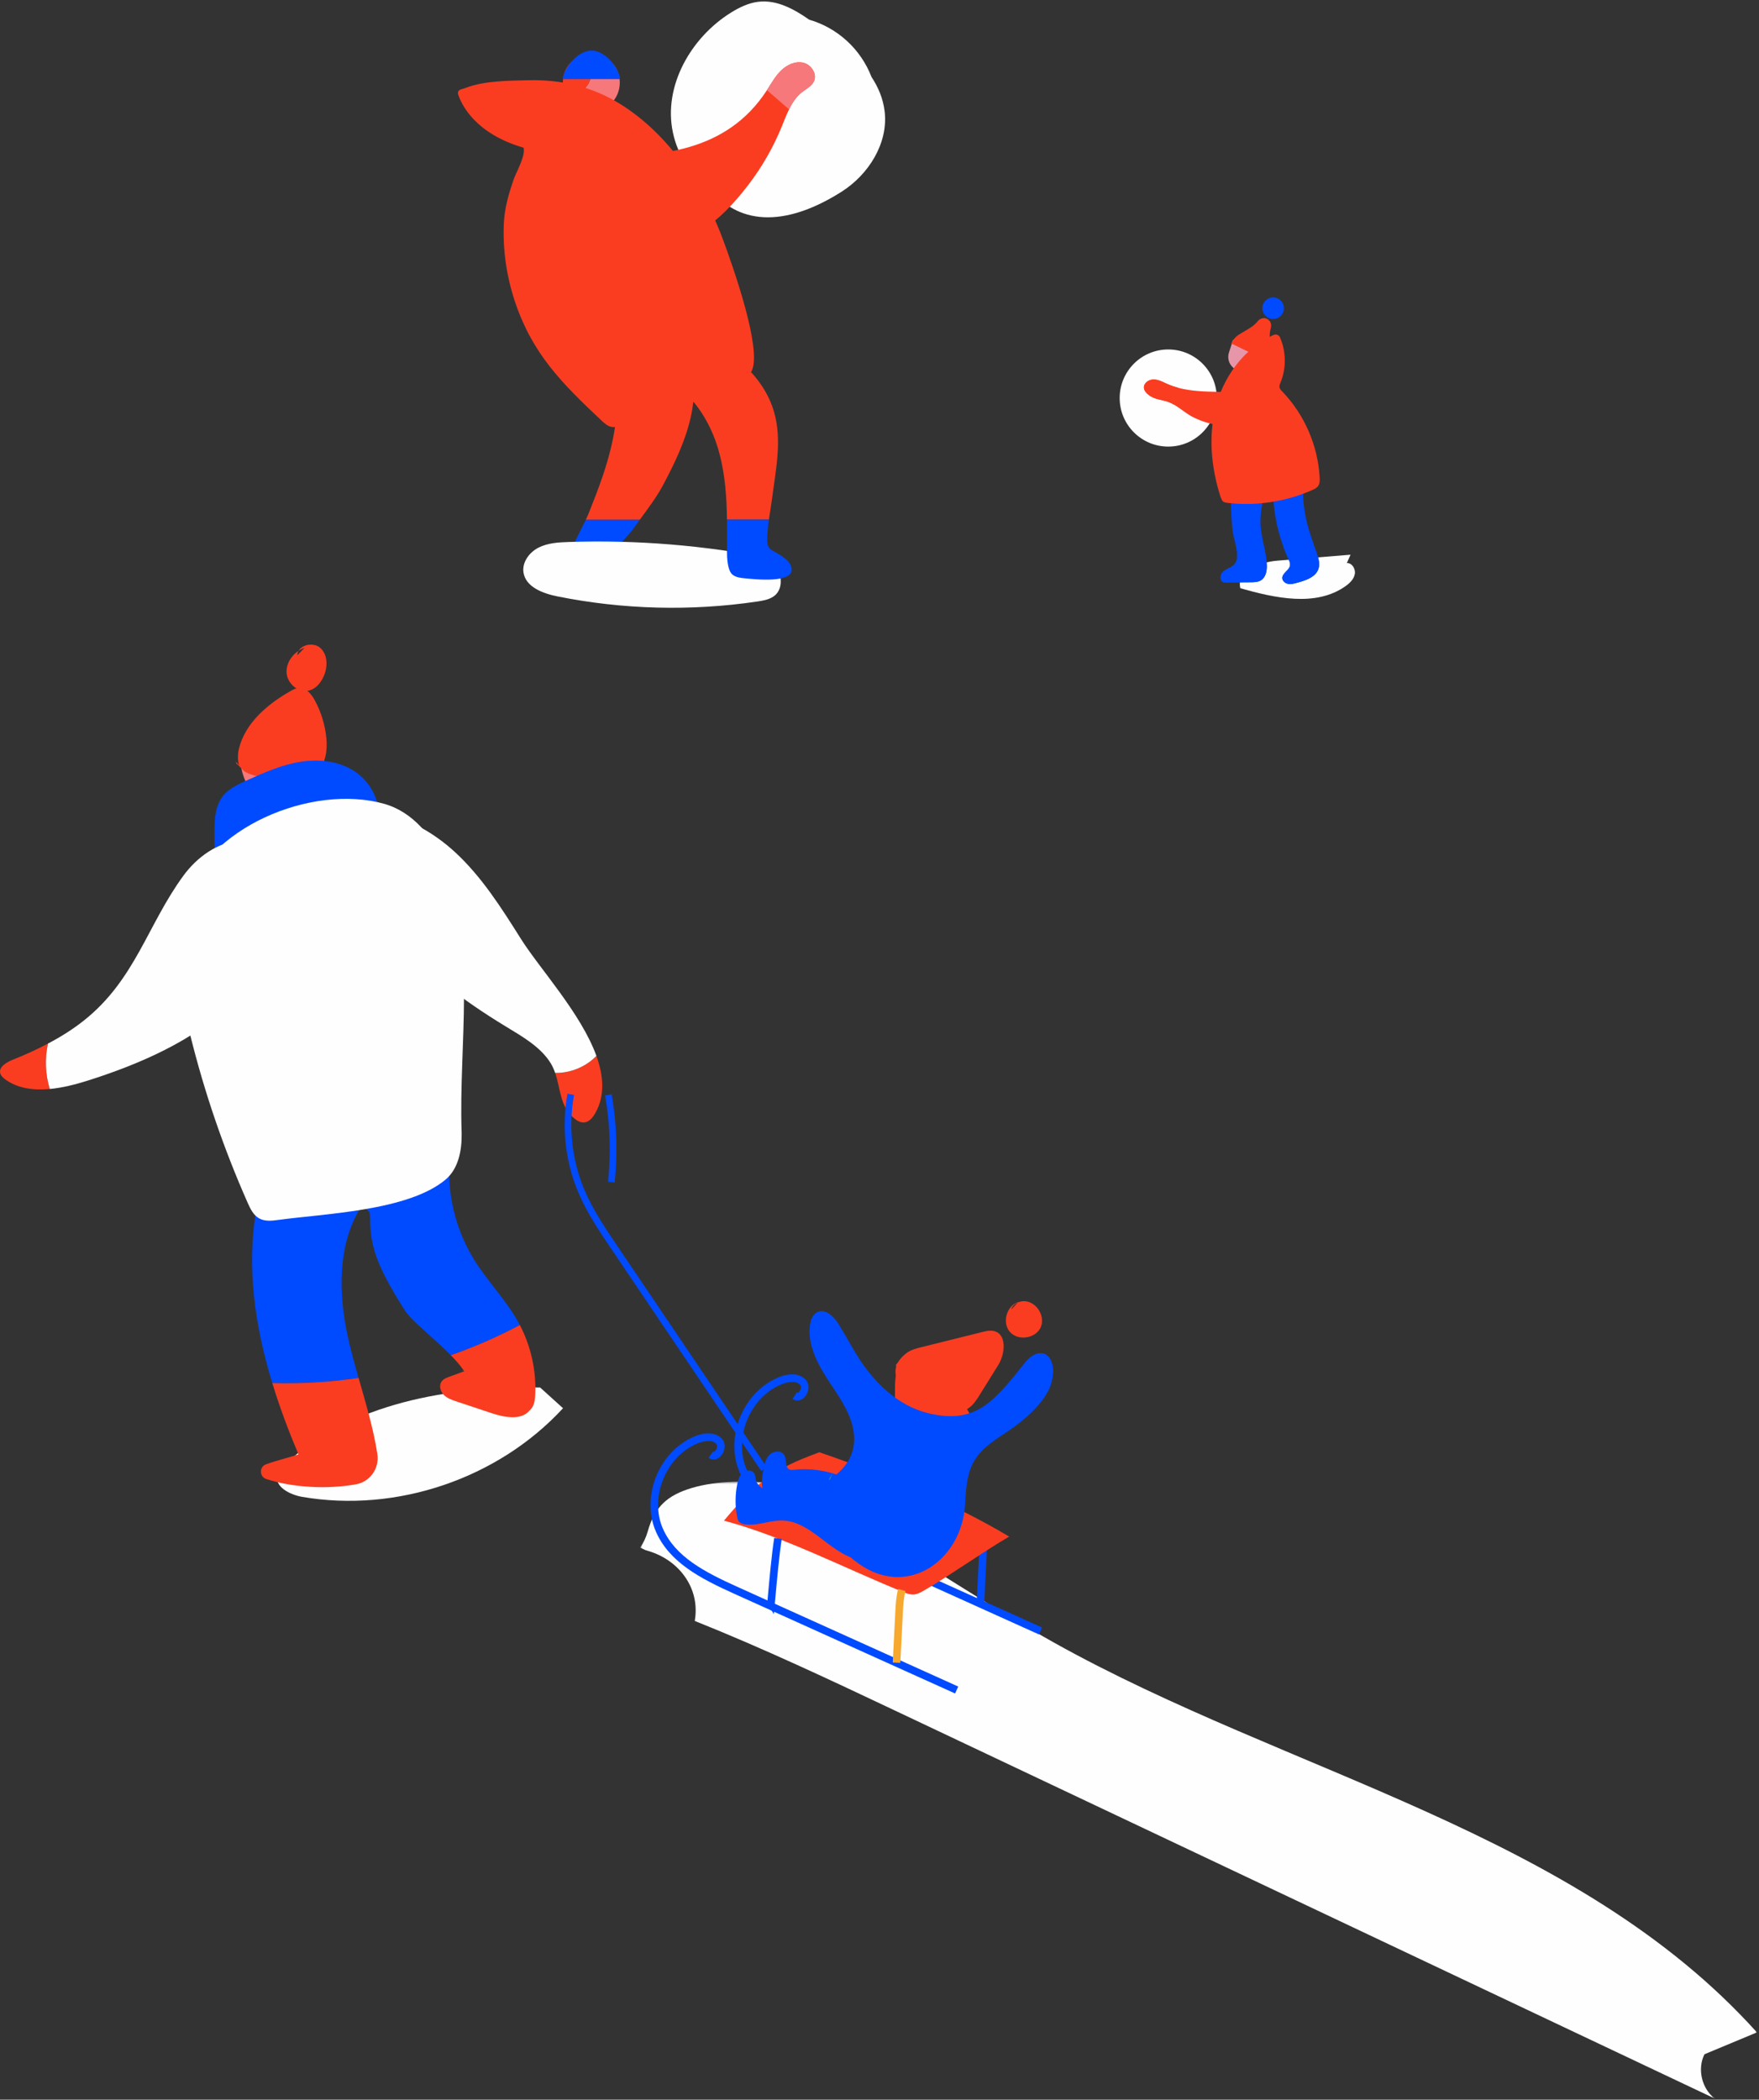 <?xml version="1.0" encoding="UTF-8"?>
<svg width="667px" height="796px" viewBox="0 0 667 796" version="1.1" xmlns="http://www.w3.org/2000/svg" xmlns:xlink="http://www.w3.org/1999/xlink">
    <rect x="0" y="0" width="667" height="796" fill="#333333" stroke="none"/>
    <!-- Generator: sketchtool 51.3 (57544) - http://www.bohemiancoding.com/sketch -->
    <title>E7F4598D-3FAB-4145-8975-640286B517AD</title>
    <desc>Created with sketchtool.</desc>
    <defs>
        <polygon id="path-1" points="0.677 0.506 424.133 0.506 424.133 234.402 0.677 234.402"></polygon>
    </defs>
    <g id="Page-1" stroke="none" stroke-width="1" fill="none" fill-rule="evenodd">
        <g id="Main-#6" transform="translate(-629, -182)">
            <g id="Group-44" transform="translate(627.625, 182.177)">
                <path d="M225.612,20.27 C222.629,20.27 219.955,21.469 218.005,23.417 C221.795,23.231 225.507,23.977 225.53,27.648 C225.572,35.014 214.799,38.384 214.799,38.384 L214.799,55.507 L225.59,55.507 L225.59,42.007 C231.768,42.007 236.393,37.151 236.393,31.149 L236.393,31.071 C236.393,25.104 231.591,20.27 225.612,20.27" id="Fill-92" fill="#F7787A"></path>
                <path d="M225.529,27.648 C225.506,23.978 221.794,23.23 218.006,23.417 C217.985,23.417 217.965,23.419 217.944,23.419 C215.985,25.368 214.799,28.077 214.799,31.072 L214.799,38.384 C214.799,38.384 225.573,35.014 225.529,27.648" id="Fill-94" fill="#FA3D21"></path>
                <path d="M236.499,29.813 L214.799,29.813 C214.838,26.891 219.687,19.01 225.664,19.01 C231.649,19.01 236.46,26.891 236.499,29.813" id="Fill-96" fill="#004AFF"></path>
                <path d="M216.712,214.905 C217.013,216.662 218.49,218.023 220.132,218.689 C221.786,219.365 223.595,219.469 225.373,219.562 C230.499,219.821 235.655,221.558 240.584,219.511 C241.82,218.99 242.902,217.868 242.964,216.527 C243.027,214.988 241.8,213.73 240.573,212.804 C238.65,211.358 235.405,210.735 235.312,208.417 C235.25,206.95 239.835,202.584 240.77,201.254 C241.758,199.861 242.86,198.374 244.005,196.824 L223.532,196.824 C221.016,202.023 215.995,210.913 216.712,214.905" id="Fill-100" fill="#004AFF"></path>
                <g id="Group-18" transform="translate(174.175, 0.109)">
                    <path d="M119.924,211.511 C94.58,206.459 68.652,204.333 42.822,205.192 C38.916,205.322 34.875,205.555 31.393,207.33 C27.911,209.107 25.127,212.85 25.699,216.718 C26.522,222.285 33.084,224.713 38.603,225.821 C63.474,230.814 89.207,231.475 114.303,227.765 C116.401,227.456 118.561,227.091 120.349,225.951 C126.111,222.276 122.61,211.224 115.782,211.537 L119.924,211.511 Z" id="Fill-66" fill="#FEFEFE"></path>
                    <path d="M90.598,126.162 C88.819,126.508 87.043,126.869 85.278,127.262 C76.239,129.268 67.36,131.892 58.506,134.594 C61.765,144.419 61.721,155.423 59.703,165.69 C57.737,175.682 54.066,185.195 50.303,194.614 C50.065,195.207 49.742,195.914 49.356,196.715 L69.829,196.715 C72.876,192.588 76.222,188.076 78.375,184.073 C82.866,175.713 87.098,166.98 89.145,157.767 C89.572,155.866 89.892,153.936 90.111,151.986 C91.625,153.786 92.994,155.727 94.217,157.767 C96.743,161.969 98.645,166.605 99.914,171.304 C102.16,179.57 102.743,188.128 102.867,196.715 L118.763,196.715 C119.149,194.002 119.626,191.318 119.981,188.564 C121.374,177.772 123.806,166.647 120.719,155.907 C116.687,141.893 104.019,131.966 90.598,126.162" id="Fill-98" fill="#FA3D21"></path>
                    <path d="M127.352,214.993 C127.051,213.434 125.865,212.186 124.596,211.219 C119.45,207.309 117.724,209.191 118.182,202.122 C118.306,200.29 118.514,198.503 118.764,196.715 L102.867,196.715 C102.93,200.665 102.887,204.616 102.867,208.547 C102.857,211.053 103.013,215.98 104.957,217.561 C106.245,218.612 108.002,218.809 109.657,218.964 C112.879,219.256 128.568,221.147 127.352,214.993" id="Fill-102" fill="#004AFF"></path>
                    <path d="M110.508,142.03 C94.687,148.289 78.866,154.548 63.055,160.807 C61.848,161.286 60.567,161.775 59.284,161.6 C57.763,161.394 56.524,160.308 55.405,159.253 C40.225,145.019 29.022,133.751 22.448,114.007 C19.253,104.39 17.754,94.164 18.275,84.038 C18.558,78.527 20.09,73.302 21.839,68.107 C22.872,65.053 26.511,58.969 25.752,55.719 C7.279,50.33 2.171,39.322 0.911,35.455 C0.661,34.704 1.085,33.899 1.834,33.672 C2.584,33.444 3.443,33.172 3.79,33.031 C10.842,30.292 20.253,30.314 27.75,30.13 C40.193,29.836 52.167,32.673 62.74,39.366 C71.661,45.006 79.214,52.46 85.494,60.957 C87.656,63.858 89.656,66.879 91.514,69.999 C94.731,75.365 97.513,81.006 99.882,86.765 C100.012,87.079 100.165,87.449 100.337,87.894 C100.946,89.437 101.805,91.753 102.826,94.589 C108.704,111.05 117.539,139.249 110.508,142.03" id="Fill-104" fill="#FA3D21"></path>
                    <path d="M162.642,41.876 C162.064,37.1 160.246,32.794 157.655,28.862 C153.627,18.418 144.89,10.322 134.042,7.173 C128.153,3.063 121.654,-0.457 114.684,0.396 C110.967,0.85 107.511,2.543 104.332,4.522 C89.143,13.985 78.663,32.362 82.341,49.876 C84.259,59.021 89.294,65.825 95.924,70.389 C104.763,82.92 121.703,87.963 146.259,72.441 C156.57,65.923 164.109,53.985 162.642,41.876" id="Fill-106" fill="#FEFEFE"></path>
                    <path d="M131.743,23.482 C128.7,22.81 125.528,24.33 123.3,26.526 C121.148,28.644 119.67,31.349 118.018,33.892 C117.975,33.968 117.921,34.034 117.877,34.111 C102.736,57.254 76.987,59.702 51.481,58.596 C47.085,58.406 42.367,58.118 38.622,60.43 C36.018,62.035 34.224,64.764 33.366,67.7 C30.88,76.206 36.252,85.533 43.9,90.011 C51.549,94.487 60.863,95.04 69.705,94.454 C88.429,93.216 99.763,84.383 110.901,69.892 C116.128,63.08 120.431,55.57 123.669,47.627 C124.538,45.498 125.375,43.27 126.408,41.184 C127.636,38.663 129.146,36.348 131.341,34.632 C132.96,33.371 134.981,32.393 135.851,30.535 C137.155,27.699 134.786,24.168 131.743,23.482" id="Fill-108" fill="#FA3D21"></path>
                    <path d="M135.85,30.535 C134.982,32.392 132.959,33.372 131.341,34.631 C129.146,36.348 127.635,38.663 126.408,41.184 L118.019,33.893 C119.67,31.35 121.148,28.644 123.299,26.525 C125.527,24.33 128.7,22.809 131.743,23.482 C134.785,24.167 137.155,27.699 135.85,30.535" id="Fill-110" fill="#F7787A"></path>
                </g>
                <g id="Group-24" transform="translate(0.829, 243.906)">
                    <path d="M18.751,151.54 C14.516,153.787 10.111,155.788 5.617,157.574 C3.098,158.582 0.059,160.309 0.621,162.729 C0.852,163.75 1.744,164.572 2.666,165.219 C7.388,168.59 13.321,169.337 19.428,168.763 C17.728,163.218 17.512,157.228 18.751,151.54" id="Fill-1" fill="#FA3D21"></path>
                    <path d="M116.027,1.502 C112.103,2.915 108.958,6.807 109.216,10.969 C109.473,15.132 113.805,18.804 117.825,17.695 C120.339,17.003 122.17,14.785 123.247,12.41 C124.846,8.884 124.91,4.243 122.073,1.607 C119.24,-1.028 113.366,0.491 113.278,4.362 L116.027,1.502 Z" id="Fill-20" fill="#FA3D21"></path>
                    <g id="Group-23" transform="translate(17.613, 16.686)">
                        <g id="Group-5" transform="translate(225.015, 300.421)">
                            <mask id="mask-2" fill="white">
                                <use xlink:href="#path-1"></use>
                            </mask>
                            <g id="Clip-4"></g>
                            <path d="M404.237,217.603 C410.868,214.839 417.501,212.074 424.133,209.31 C355.644,133.252 246.903,111.408 157.539,61.511 C126.96,44.438 98.373,23.859 67.114,8.065 C62.35,5.658 57.52,3.404 52.661,1.217 C41.685,0.093 29.756,0.055 20.168,2.938 C11.107,5.661 6.173,9.948 3.552,19.343 C2.92,21.605 1.926,23.67 0.677,25.538 C1.326,25.859 1.985,26.16 2.644,26.46 C2.955,26.554 3.333,26.672 3.841,26.835 C15.467,30.277 23.542,41.025 21.359,53.322 C47.453,63.746 72.966,75.794 98.379,87.818 C201.638,136.681 304.898,185.541 408.158,234.402 C403.193,230.627 401.456,223.185 404.237,217.603" id="Fill-3" fill="#FEFEFE" mask="url(#mask-2)"></path>
                        </g>
                        <path d="M187.753,265.253 C153.15,264.807 116.169,271 90.799,294.537 C89.68,295.575 88.544,296.714 88.121,298.183 C86.803,302.77 92.735,305.876 97.439,306.693 C133.237,312.903 171.805,299.819 196.431,273.103 L187.753,265.253 Z" id="Fill-6" fill="#FEFEFE"></path>
                        <path d="M216.016,187.489 L213.502,187.227 C214.64,176.327 214.263,165.324 212.381,154.528 L214.871,154.094 C216.794,165.121 217.178,176.357 216.016,187.489" id="Fill-8" fill="#004AFF"></path>
                        <path d="M376.894,358.864 L293.11,321.047 C280.405,315.312 268.576,309.197 263.447,297.522 C260.623,291.094 260.705,283.344 263.67,276.264 C266.635,269.184 272.099,263.69 278.66,261.191 C282.75,259.635 286.412,260.051 288.454,262.302 C290.156,264.178 289.628,267.063 288.136,268.767 C286.8,270.292 284.954,270.602 283.437,269.552 L285.073,267.182 C285.189,267.261 285.461,267.45 285.97,266.868 C286.604,266.143 286.889,264.865 286.321,264.237 C284.52,262.25 280.786,263.464 279.685,263.883 C273.858,266.101 268.989,271.019 266.326,277.377 C263.665,283.733 263.577,290.653 266.084,296.363 C270.804,307.106 282.121,312.928 294.293,318.421 L378.079,356.238 L376.894,358.864 Z" id="Fill-10" fill="#004AFF"></path>
                        <path d="M308.179,328.768 L305.574,324.731 L306.111,324.385 L305.688,324.345 L305.854,322.517 C306.499,315.365 307.302,306.466 308.302,299.869 L311.149,300.301 C310.162,306.811 309.365,315.664 308.722,322.777 L308.179,328.768 Z" id="Fill-12" fill="#F7A82E"></path>
                        <path d="M356.128,347.257 L353.252,347.114 L354.215,328.068 C354.36,325.175 354.512,322.184 355.302,319.26 L358.081,320.011 C357.372,322.638 357.229,325.472 357.091,328.213 L356.128,347.257 Z" id="Fill-14" fill="#004AFF"></path>
                        <path d="M80.545,42.025 C75.185,36.642 72.68,28.35 74.87,21.077 C77.058,13.804 84.197,8.114 91.792,8.285 C94.547,8.347 97.37,9.181 99.397,11.053 C100.948,12.485 101.935,14.422 102.751,16.371 C104.866,21.43 106.03,26.883 106.168,32.366 C106.246,35.48 105.934,38.778 104.132,41.32 C101.145,45.531 95.289,46.242 90.138,46.577 C87.559,46.746 84.84,46.887 82.527,45.736 C80.213,44.584 78.573,41.651 79.748,39.349 L80.545,42.025 Z" id="Fill-16" fill="#F7787A"></path>
                        <path d="M106.701,19.263 C106.243,14.191 104.737,9.22 102.308,4.746 C101.048,2.425 99.087,-0.014 96.448,0.039 C95.161,0.065 93.972,0.701 92.856,1.344 C84.262,6.29 75.999,13.308 73.567,22.921 C73.054,24.947 73.006,27.303 73.572,29.323 L72.358,27.932 C72.501,28.357 72.568,28.609 72.592,28.747 C72.694,28.816 72.901,29.028 73.299,29.541 C71.805,27.612 74.751,30.874 74.877,30.989 C75.27,31.347 75.482,31.548 75.595,31.663 C75.607,31.649 75.703,31.692 75.973,31.867 C76.632,32.207 77.302,32.526 77.991,32.779 C82.317,34.372 87.023,34.526 91.632,34.527 C95.67,34.527 100.068,34.292 103.111,31.64 C106.474,28.706 107.104,23.707 106.701,19.263" id="Fill-18" fill="#FA3D21"></path>
                        <path d="M59.976,73.341 C68.508,65.621 60.318,49.54 67.709,40.72 C69.858,38.155 73.005,36.685 76.049,35.3 C82.86,32.201 89.795,29.108 97.192,27.983 C104.589,26.857 112.631,27.92 118.567,32.474 C123.129,35.975 126.142,41.427 126.68,47.152 C127.082,51.433 125.931,56.15 122.548,58.806 C120.302,60.568 117.397,61.203 114.602,61.787 C99.519,64.942 84.435,68.097 69.353,71.253 C65.305,72.099 60.88,72.901 57.204,71.008 L59.976,73.341 Z" id="Fill-22" fill="#004AFF"></path>
                        <path d="M179.384,240.323 C174.748,231.987 167.882,225.077 162.83,216.98 C156.454,206.757 153.097,194.675 153.246,182.625 C154.183,181.762 154.139,179.979 153.246,178.939 C152.206,177.735 150.527,177.333 148.965,177.008 C133.795,173.902 118.193,172.907 102.753,174.079 C99.037,174.363 95.25,174.793 91.935,176.486 C84.774,180.186 81.757,188.791 80.301,196.726 C76.23,219 79.514,241.719 86.184,263.564 C97.121,263.875 108.073,263.207 118.907,261.617 C117.346,256.193 115.844,250.754 114.671,245.256 C111.344,229.684 111.074,212.149 118.758,198.627 C119.961,196.517 123.216,197.424 123.23,199.846 C123.305,210.158 124.301,216.964 136.44,236.015 C139.039,240.07 147.615,246.623 153.871,253.014 C162.875,249.863 171.642,246.044 180.053,241.557 C179.83,241.141 179.606,240.725 179.384,240.323" id="Fill-24" fill="#004AFF"></path>
                        <path d="M180.054,241.557 C171.642,246.044 162.874,249.863 153.87,253.013 C155.771,254.945 157.467,256.861 158.714,258.705 L157.747,258.898 C158.074,258.839 158.417,258.809 158.743,258.765 C158.818,258.868 158.892,258.987 158.967,259.09 C157.123,259.774 155.281,260.443 153.44,261.112 C152.281,261.543 151.062,262.002 150.364,263.013 C149.309,264.53 149.917,266.744 151.225,268.065 C152.532,269.372 154.376,269.998 156.129,270.577 C160.601,272.063 165.09,273.549 169.562,275.05 C174.346,276.625 180.602,277.74 183.693,274.01 C183.961,273.772 184.228,273.519 184.451,273.222 C185.58,271.752 185.803,269.79 185.893,267.932 C186.306,258.824 184.258,249.625 180.054,241.557" id="Fill-26" fill="#FA3D21"></path>
                        <path d="M86.185,263.564 C88.994,272.761 92.397,281.811 96.111,290.608 C93.555,291.515 88.206,292.777 83.822,294.352 C81.193,295.288 81.238,299.063 83.882,299.939 C93.897,303.224 107.166,303.907 117.939,301.946 C123.318,300.965 126.87,295.839 126.023,290.43 C124.508,280.696 121.625,271.171 118.906,261.618 C108.073,263.207 97.122,263.876 86.185,263.564" id="Fill-28" fill="#FA3D21"></path>
                        <path d="M289.8,291.246 C274.816,296.994 267.755,303.42 257.453,315.726 C280.519,321.908 303.21,333.816 325.354,342.756 C326.634,343.273 327.965,343.804 329.343,343.726 C330.789,343.642 332.103,342.903 333.357,342.179 C342.668,336.816 356.3,327.135 365.612,321.771 C343.773,308.736 317.684,298 293.611,289.799 L289.8,291.246 Z" id="Fill-30" fill="#FA3D21"></path>
                        <path d="M324.392,254.896 C322.25,258.952 322.251,263.757 322.302,268.343 C322.35,272.709 322.844,277.877 326.631,280.049 C327.44,280.513 328.351,280.796 329.118,281.325 C330.612,282.356 331.345,284.141 332.129,285.777 C333.555,288.761 335.479,291.64 338.297,293.374 C341.113,295.108 344.969,295.45 347.653,293.518 C351.629,290.655 351.25,284.358 348.584,280.25 C350.126,280.833 351.564,278.841 351.333,277.21 C351.103,275.578 349.955,274.246 349.271,272.747 C348.085,270.144 348.335,267.145 347.859,264.325 C346.935,258.846 342.918,253.916 337.629,252.212 C332.341,250.506 326.023,252.287 322.647,256.702 C322.596,257.351 323.269,257.952 323.909,257.827 L324.392,254.896 Z" id="Fill-32" fill="#FA3D21"></path>
                        <path d="M310.314,330.75 C298.807,329.907 291.31,316.09 279.78,315.671 C275.038,315.499 270.387,317.716 265.674,317.166 C264.704,317.054 263.67,316.776 263.074,316.004 C262.685,315.502 262.538,314.856 262.42,314.231 C261.647,310.146 261.675,305.908 262.499,301.832 C262.822,300.231 263.331,298.552 264.58,297.498 C265.827,296.445 268.019,296.381 268.897,297.758 C269.399,298.547 269.354,299.552 269.603,300.455 C270.223,302.694 272.62,304.023 274.926,304.301 C277.235,304.58 279.554,304.067 281.872,303.916 C293.083,303.187 303.109,310.896 310.358,319.479 C311.72,321.091 313.057,322.805 313.652,324.829 C314.25,326.853 313.952,329.273 312.404,330.707 C310.009,332.922 305.329,331.051 305.124,327.794 L310.314,330.75 Z" id="Fill-34" fill="#004AFF"></path>
                        <path d="M316.68,309.074 C308.627,299.977 296.035,295.115 283.96,296.438 C283.427,296.497 282.869,296.564 282.368,296.374 C280.475,295.658 281.352,292.7 280.38,290.926 C279.335,289.024 276.311,289.195 274.763,290.714 C273.213,292.232 272.748,294.512 272.358,296.647 C271.8,299.701 271.314,303.12 273.063,305.686 C275.779,309.669 281.673,308.982 286.412,309.856 C293.764,311.211 299.304,317.032 305.051,321.812 C308.094,324.345 312.122,326.77 315.784,325.271 C319.009,323.952 320.437,319.918 319.793,316.495 C319.147,313.071 316.912,310.177 314.556,307.613 L316.68,309.074 Z" id="Fill-36" fill="#004AFF"></path>
                        <path d="M357.374,243.79 C357.003,243.842 356.613,243.915 356.204,244.018 C348.283,245.985 340.361,247.953 332.439,249.921 C330.334,250.443 328.158,251.001 326.462,252.351 C315.337,261.213 330.306,271.747 338.162,273.771 C342.187,274.808 346.792,275.414 350.222,273.067 C352.071,271.802 353.305,269.845 354.488,267.942 C356.816,264.2 359.142,260.459 361.471,256.714 C364.557,251.751 364.852,242.765 357.374,243.79" id="Fill-38" fill="#FA3D21"></path>
                        <path d="M369.045,232.843 C364.623,234.239 362.818,240.651 365.864,244.149 C368.907,247.646 375.507,246.742 377.5,242.556 C379.491,238.368 376.028,232.678 371.396,232.523 C369.276,232.45 366.958,233.621 366.42,235.671 L369.045,232.843 Z" id="Fill-40" fill="#FA3D21"></path>
                        <path d="M298.597,297.775 C298.278,298.48 298.005,299.215 297.761,299.949 C297.572,300.079 297.385,300.208 297.184,300.324 L298.597,297.775 Z" id="Fill-42" fill="#2BAB82"></path>
                        <path d="M381.539,263.56 C381.222,264.711 380.746,265.836 380.157,266.945 C377.103,272.719 370.868,277.86 365.987,281.244 C361.12,284.613 355.692,287.636 352.581,292.677 C349.584,297.53 349.211,303.491 348.922,309.178 C347.757,332.261 324.285,347.065 305.016,329.153 C297.256,321.938 294.376,309.971 297.761,299.949 C306.774,294.002 309.109,285.319 304.602,275.211 C302.065,269.536 298.136,264.612 294.967,259.269 C293.268,256.418 291.771,253.352 290.864,250.168 C290.071,247.375 289.725,244.495 290.115,241.616 C290.373,239.671 291.122,237.554 292.894,236.705 C295.846,235.295 298.956,238.246 300.741,240.995 C300.784,241.067 300.842,241.155 300.885,241.226 C303.881,245.876 306.357,250.875 309.468,255.454 C316.09,265.201 325.12,273.222 336.957,275.454 C352.523,278.377 359.204,271.164 369.155,258.91 C369.932,257.944 370.739,256.936 371.575,255.915 C377.694,248.341 384.361,253.337 381.539,263.56" id="Fill-44" fill="#004AFF"></path>
                        <path d="M345.1,381.244 L261.314,343.427 C248.609,337.691 236.781,331.578 231.653,319.901 C228.828,313.474 228.909,305.725 231.876,298.643 C234.841,291.563 240.303,286.071 246.865,283.572 C250.956,282.016 254.617,282.431 256.659,284.682 C258.36,286.559 257.832,289.442 256.34,291.147 C255.004,292.672 253.16,292.983 251.641,291.931 L253.278,289.562 C253.394,289.642 253.666,289.829 254.175,289.249 C254.81,288.524 255.094,287.244 254.525,286.618 C252.724,284.63 248.992,285.845 247.889,286.263 C242.063,288.482 237.193,293.4 234.532,299.757 C231.869,306.114 231.781,313.034 234.289,318.742 C239.008,329.485 250.325,335.308 262.499,340.801 L346.284,378.618 L345.1,381.244 Z" id="Fill-46" fill="#004AFF"></path>
                        <path d="M276.385,351.149 L273.778,347.113 L274.317,346.765 L273.893,346.727 L274.059,344.897 C274.704,337.747 275.507,328.846 276.507,322.249 L279.354,322.679 C278.368,329.192 277.569,338.044 276.927,345.157 L276.385,351.149 Z" id="Fill-48" fill="#004AFF"></path>
                        <path d="M324.334,369.638 L321.457,369.493 L322.42,350.447 C322.565,347.554 322.717,344.565 323.506,341.641 L326.287,342.391 C325.577,345.017 325.435,347.852 325.296,350.592 L324.334,369.638 Z" id="Fill-50" fill="#F7A82E"></path>
                        <path d="M209.087,139.535 C205.084,143.695 199.193,146.101 193.434,145.971 C195.506,151.919 195.205,158.485 200.475,163.049 C201.613,164.042 203.024,164.907 204.522,164.749 C206.423,164.561 207.761,162.834 208.696,161.163 C212.368,154.625 211.837,147.181 209.087,139.535" id="Fill-52" fill="#FA3D21"></path>
                        <path d="M157.989,168.944 C157.986,168.698 157.979,168.454 157.97,168.208 C156.848,134.749 163.69,99.49 151.394,67.128 C147.414,56.651 139.472,47.059 128.694,43.991 C101.267,36.19 60.669,52.951 52.656,81.38 C48.032,97.785 51.019,115.321 55.126,131.866 C60.513,153.557 67.788,174.777 76.842,195.211 C77.861,197.512 79.041,199.956 81.25,201.159 C83.394,202.328 86.008,202.051 88.428,201.72 C105.982,199.318 137.648,198.316 151.844,186.462 C156.761,182.355 158.097,175.391 157.989,168.944" id="Fill-54" fill="#FEFEFE"></path>
                        <path d="M180.444,95.139 C173.071,83.432 165.57,71.553 155.374,62.193 C147.757,55.223 138.338,49.709 128.317,47.706 C127.021,44.726 122.486,44.74 119.965,46.886 C119.288,46.886 118.612,46.915 117.934,46.958 L119.734,47.117 C119.489,47.317 119.274,47.576 119.072,47.85 C116.854,50.96 117.245,55.179 117.963,58.924 C120.195,70.373 124.804,81.345 131.426,90.949 C142.371,106.774 158.341,118.424 174.785,128.419 C180.834,132.104 188.018,136.136 191.807,142.4 C192.497,143.552 193.016,144.747 193.434,145.971 C199.193,146.101 205.084,143.695 209.087,139.535 C203.268,123.406 187.515,106.387 180.444,95.139" id="Fill-56" fill="#FEFEFE"></path>
                        <path d="M82.684,58.478 C80.467,57.902 77.802,57.671 74.677,57.83 C65.432,58.334 57.542,64.295 52.472,71.222 C38.823,89.841 34.2,110.763 14.602,126.229 C10.454,129.512 5.919,132.349 1.137,134.855 C-0.102,140.541 0.116,146.533 1.814,152.077 C6.624,151.63 11.534,150.362 16.027,148.952 C36.272,142.559 56.116,133.774 70.877,119.85 C81.085,110.216 106.587,64.656 82.684,58.478" id="Fill-58" fill="#FEFEFE"></path>
                        <path d="M271.606,296.899 L214.864,212.91 C210.246,206.077 205.475,199.013 202.181,191.219 C197.259,179.568 195.818,166.303 198.122,153.866 L200.607,154.325 C198.393,166.283 199.777,179.035 204.509,190.234 C207.707,197.802 212.41,204.762 216.957,211.495 L273.701,295.484 L271.606,296.899 Z" id="Fill-60" fill="#004AFF"></path>
                        <path d="M300.885,241.227 C300.266,242.493 299.531,243.703 298.726,244.782 C297.212,246.813 295.442,248.772 293.08,249.709 C292.376,249.981 291.625,250.14 290.863,250.168 C290.07,247.376 289.725,244.495 290.115,241.615 C290.372,239.672 291.122,237.553 292.893,236.705 C295.845,235.294 298.957,238.245 300.742,240.995 C300.784,241.068 300.841,241.154 300.885,241.227" id="Fill-62" fill="#004AFF"></path>
                        <path d="M381.539,263.56 C381.222,264.711 380.746,265.836 380.157,266.945 C377.175,266.324 374.21,265.216 371.948,263.171 C370.682,262.02 369.686,260.536 369.155,258.91 C369.932,257.944 370.739,256.936 371.575,255.915 C377.694,248.341 384.361,253.337 381.539,263.56" id="Fill-64" fill="#004AFF"></path>
                    </g>
                </g>
                <g id="Group-20" transform="translate(425.388, 112.274)">
                    <path d="M88.109,97.843 L60.286,100.111 C53.649,100.652 44.729,104.091 46.313,110.56 C59.568,114.3 74.939,117.723 86.186,109.775 C87.802,108.633 89.357,107.136 89.719,105.192 C90.082,103.247 88.674,100.915 86.697,101.007 L88.109,97.843 Z" id="Fill-68" fill="#FEFEFE"></path>
                    <path d="M55.355,106.331 C55.005,106.864 54.549,107.321 53.957,107.651 C52.879,108.252 51.588,108.273 50.345,108.283 C47.238,108.311 44.122,108.34 41.015,108.359 C40.607,108.37 40.19,108.37 39.811,108.214 C38.433,107.67 38.578,105.525 39.608,104.467 C40.636,103.399 42.142,102.972 43.374,102.138 C46.792,99.817 44.277,93.661 43.587,90.05 C43.54,89.778 43.501,89.525 43.471,89.293 C42.724,83.099 42.53,76.837 42.9,70.613 L42.54,72.07 C42.121,69.623 43.724,67.098 45.966,66.003 C48.199,64.895 50.889,65.032 53.238,65.847 C53.87,66.07 54.49,66.342 54.966,66.808 C56.229,68.041 56.014,70.089 55.762,71.837 C55.122,76.244 53.87,81.167 53.938,85.574 C53.967,87.078 54.142,88.575 54.384,90.05 C54.957,93.642 55.957,97.185 56.296,100.807 C56.48,102.681 56.335,104.836 55.355,106.331" id="Fill-70" fill="#004AFF"></path>
                    <path d="M67.645,108.535 C66.587,108.816 65.49,109.098 64.412,108.894 C63.344,108.7 62.306,107.865 62.238,106.777 C62.121,104.806 64.926,103.788 65.17,101.836 C65.277,101.04 64.917,100.263 64.578,99.534 C63.86,97.972 63.199,96.38 62.607,94.758 C62.043,93.214 61.539,91.641 61.102,90.049 C59.073,82.856 58.306,75.312 58.86,67.857 L59.753,70.119 C59.743,69.799 59.733,69.477 59.724,69.157 C59.636,66.051 60.006,62.205 62.869,61.003 C65.286,59.983 68.15,61.74 69.287,64.1 C70.431,66.459 70.305,69.206 70.18,71.827 C69.829,78.594 70.985,84.215 72.8,90.049 C73.615,92.671 74.557,95.341 75.567,98.165 C77.956,104.884 73.276,107.049 67.645,108.535" id="Fill-72" fill="#004AFF"></path>
                    <path d="M45.044,27.836 L45.044,35.113 L48.205,35.287 L56.199,35.873 L56.46,22.885 L55.46,21.487 L52.655,17.558 L44.051,16.479 L43.522,16.413 C43.435,16.725 43.225,17.37 42.971,18.188 C42.681,19.065 42.334,20.154 41.993,21.226 C41.137,23.886 42.464,26.755 45.044,27.836" id="Fill-74" fill="#E696A8"></path>
                    <path d="M62.845,4.401 C62.845,6.661 61.012,8.494 58.751,8.494 C56.489,8.494 54.656,6.661 54.656,4.401 C54.656,2.14 56.489,0.306 58.751,0.306 C61.012,0.306 62.845,2.14 62.845,4.401" id="Fill-76" fill="#004AFF"></path>
                    <path d="M57.937,11.556 C57.451,13.777 57.214,13.866 57.839,20.183 L57.841,20.202 C57.842,20.209 57.842,20.215 57.844,20.22 L57.842,20.219 C57.867,20.475 57.88,20.733 57.88,20.994 C57.88,22.303 57.556,23.534 56.991,24.62 L42.879,17.765 C43.562,16.258 44.702,15.003 46.127,14.183 L46.121,14.181 C51.663,11.005 51.593,10.764 53.122,9.077 L53.132,9.081 C53.645,8.516 54.376,8.156 55.2,8.156 C56.747,8.156 58.001,9.41 58.001,10.957 C58.001,11.162 57.976,11.362 57.934,11.555 L57.937,11.556 Z" id="Fill-78" fill="#FA3D21"></path>
                    <path d="M37.389,38.446 C37.389,48.616 29.145,56.858 18.975,56.858 C8.805,56.858 0.562,48.616 0.562,38.446 C0.562,28.276 8.805,20.032 18.975,20.032 C29.145,20.032 37.389,28.276 37.389,38.446" id="Fill-80" fill="#FEFEFE"></path>
                    <path d="M38.824,75.974 C35.107,64.449 34.009,51.827 37.451,40.215 C40.722,29.182 48.441,19.218 58.904,14.534 C59.841,14.115 60.947,14.523 61.356,15.462 C63.696,20.836 63.789,27.168 61.539,32.587 C61.311,33.139 61.054,33.719 61.141,34.311 C61.239,34.959 61.727,35.47 62.182,35.941 C70.625,44.686 75.771,56.542 76.394,68.682 C76.447,69.722 76.448,70.838 75.877,71.71 C75.354,72.507 74.446,72.95 73.573,73.336 C63.57,77.757 52.38,79.459 41.516,78.21 C40.702,78.117 39.77,77.93 39.378,77.21 L38.824,75.974 Z" id="Fill-82" fill="#FA3D21"></path>
                    <path d="M55.041,93.54 L44.424,93.54 C45.218,96.807 45.837,100.466 43.373,102.137 C42.141,102.971 40.637,103.399 39.608,104.467 C38.578,105.525 38.433,107.67 39.812,108.213 C40.19,108.369 40.608,108.369 41.016,108.36 C44.122,108.341 47.238,108.312 50.344,108.282 C51.588,108.272 52.879,108.253 53.956,107.651 C54.549,107.322 55.005,106.865 55.354,106.332 C56.335,104.835 56.481,102.68 56.296,100.806 C56.067,98.362 55.537,95.952 55.041,93.54" id="Fill-84" fill="#004AFF"></path>
                    <path d="M67.645,108.535 C66.587,108.816 65.49,109.098 64.412,108.894 C63.344,108.7 62.306,107.865 62.238,106.777 C62.121,104.806 64.926,103.788 65.17,101.836 C65.277,101.04 64.917,100.263 64.578,99.534 C63.86,97.972 63.199,96.38 62.607,94.758 L72.8,90.049 C73.615,92.671 74.557,95.341 75.567,98.165 C77.956,104.884 73.276,107.049 67.645,108.535" id="Fill-86" fill="#004AFF"></path>
                    <path d="M59.024,42.275 C58.082,44.343 56.014,45.643 53.948,46.567 C45.781,50.226 35.948,49.692 28.035,45.508 C25.715,44.284 23.569,42.372 21.269,41.022 C20.666,40.664 20.054,40.342 19.433,40.091 C16.726,38.984 14.035,39.198 11.512,37.236 C10.667,36.576 9.861,35.702 9.755,34.635 C9.57,32.809 11.579,31.402 13.414,31.412 C15.25,31.421 16.929,32.362 18.598,33.11 C20.026,33.742 21.492,34.237 22.987,34.626 C32.094,36.994 42.161,35.344 51.568,37.09 C52.636,37.286 53.849,37.741 54.645,38.44 L57.063,36.585 C59.219,37.286 59.956,40.217 59.024,42.275" id="Fill-88" fill="#FA3D21"></path>
                    <path d="M18.598,33.111 C20.026,33.741 21.491,34.236 22.986,34.625 C22.307,36.731 21.734,38.867 21.268,41.023 C20.666,40.663 20.055,40.343 19.434,40.091 C16.725,38.983 14.036,39.198 11.511,37.237 C10.667,36.576 9.86,35.702 9.754,34.634 C9.569,32.81 11.58,31.401 13.414,31.412 C15.249,31.422 16.928,32.363 18.598,33.111" id="Fill-90" fill="#FA3D21"></path>
                </g>
            </g>
        </g>
    </g>
</svg>
